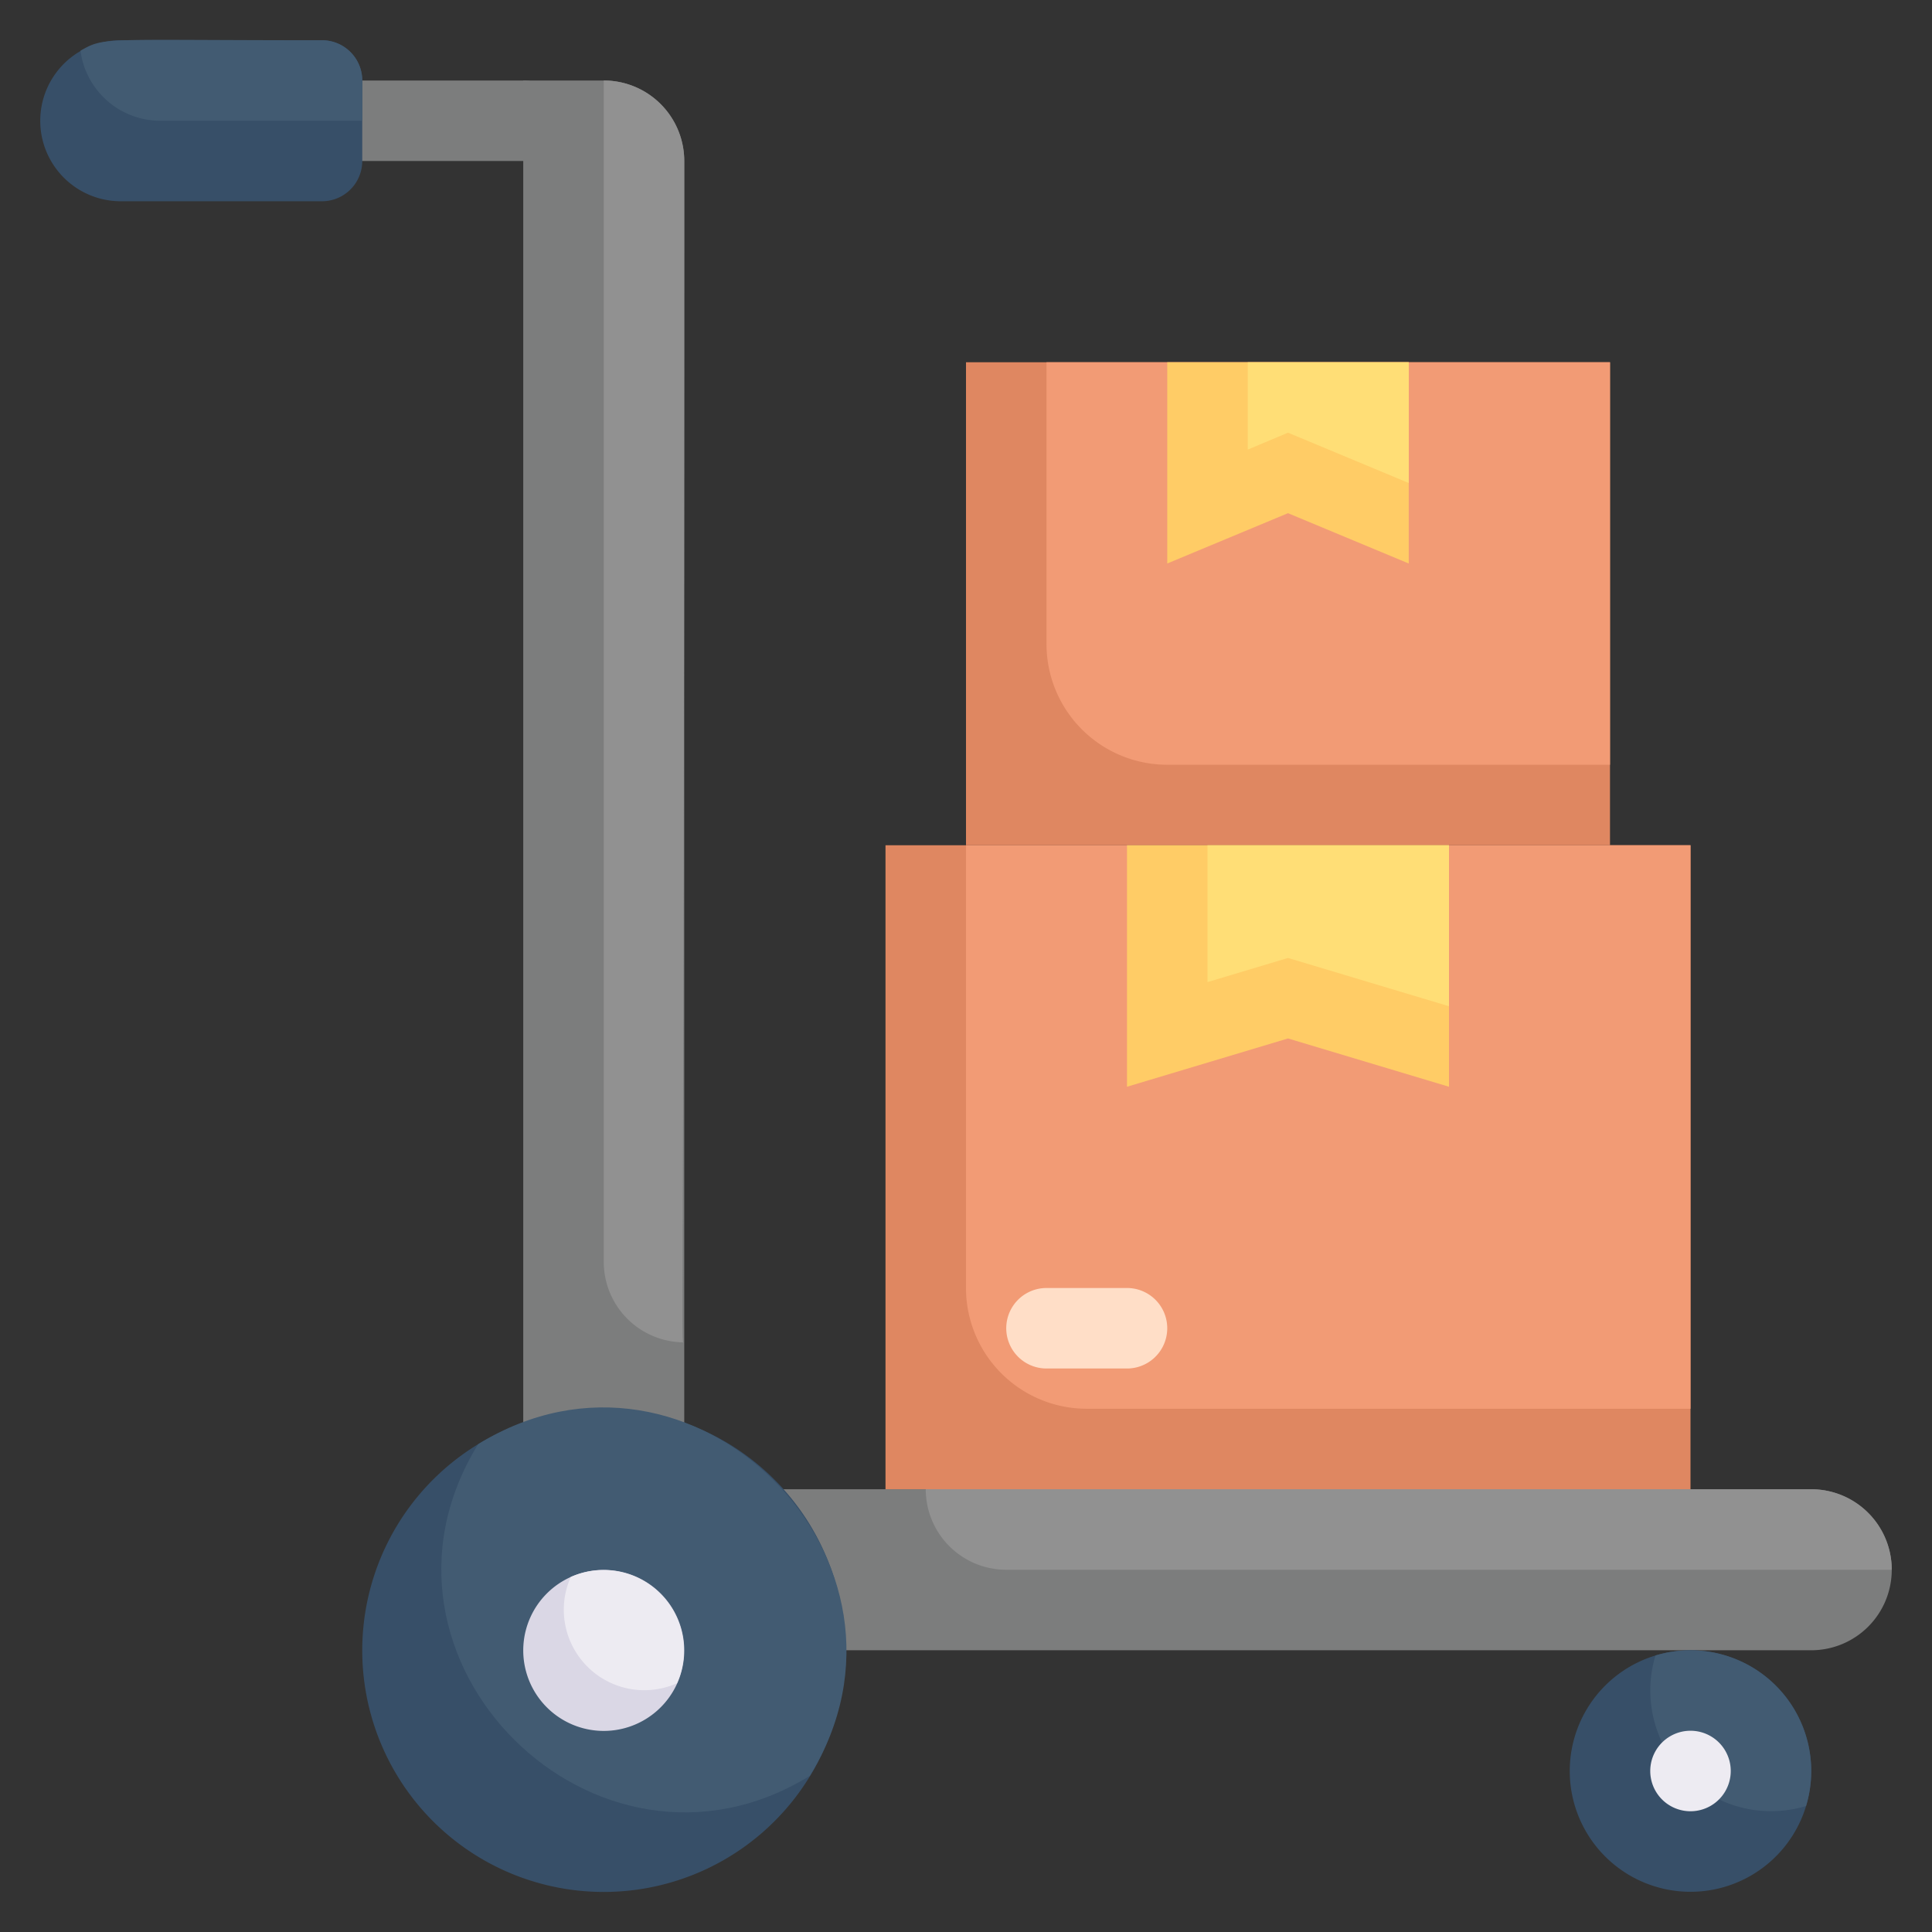 <svg xmlns="http://www.w3.org/2000/svg" viewBox="0 0 48 48"><rect x="0" y="0" width="48" height="48" fill="#333333" stroke="none"/><defs><style>.cls-1{fill:#7c7d7d;}.cls-2{fill:#919191;}.cls-3{fill:#374f68;}.cls-4{fill:#425b72;}.cls-5{fill:#edebf2;}.cls-6{fill:#dad7e5;}.cls-7{fill:#df8761;}.cls-8{fill:#f29b75;}.cls-9{fill:#fc6;}.cls-10{fill:#ffde76;}.cls-11{fill:#ffdec7;}</style></defs><title>trolly boxes</title><g id="trolly_boxes" data-name="trolly boxes"><path class="cls-1" d="M13,4H9A1,1,0,0,1,9,2h4A1,1,0,0,1,13,4Z"/><path class="cls-1" d="M17,4V35.35H13V2h2A2,2,0,0,1,17,4Z"/><path class="cls-2" d="M17,4c0,30.51-.1,29.35,0,29.35a2,2,0,0,1-2-2V2A2,2,0,0,1,17,4Z"/><path class="cls-1" d="M47,39a2,2,0,0,1-2,2H21l-1.54-4H45A2,2,0,0,1,47,39Z"/><path class="cls-2" d="M47,39H25a2,2,0,0,1-2-2c0-.1-.93,0,22,0A2,2,0,0,1,47,39Z"/><path class="cls-3" d="M45,44a3,3,0,1,1-3.87-2.87A3,3,0,0,1,45,44Z"/><path class="cls-4" d="M44.87,44.87a3,3,0,0,1-3.74-3.74A3,3,0,0,1,44.87,44.87Z"/><path class="cls-5" d="M41,44a1,1,0,0,1,2,0A1,1,0,0,1,41,44Z"/><path class="cls-3" d="M21,41a6,6,0,1,1-9.12-5.12A6,6,0,0,1,21,41Z"/><path class="cls-4" d="M20.12,44.12c-5.3,3.26-11.53-2.9-8.24-8.24C17.2,32.6,23.39,38.81,20.12,44.12Z"/><path class="cls-6" d="M17,41a2,2,0,1,1-2.82-1.82A2,2,0,0,1,17,41Z"/><path class="cls-5" d="M16.82,41.82a2,2,0,0,1-2.64-2.64A2,2,0,0,1,16.82,41.82Z"/><rect class="cls-7" x="22" y="21" width="20" height="16"/><path class="cls-8" d="M42,21V35H27a3,3,0,0,1-3-3V21Z"/><rect class="cls-7" x="24" y="9" width="16" height="12"/><path class="cls-8" d="M40,9V19H29a3,3,0,0,1-3-3V9Z"/><polygon class="cls-9" points="36 21 36 27 32 25.8 28 27 28 21 36 21"/><polygon class="cls-10" points="36 21 36 25 32 23.8 30 24.4 30 21 36 21"/><polygon class="cls-9" points="35 9 35 14 32 12.75 29 14 29 9 35 9"/><polygon class="cls-10" points="35 9 35 12 32 10.75 31 11.17 31 9 35 9"/><path class="cls-11" d="M28,34H26a1,1,0,0,1,0-2h2A1,1,0,0,1,28,34Z"/><path class="cls-3" d="M8,5H3A2,2,0,0,1,3,1H8A1,1,0,0,1,9,2V4A1,1,0,0,1,8,5Z"/><path class="cls-4" d="M9,2V3H4A2,2,0,0,1,2,1.26C2.61.91,2.51,1,8,1A1,1,0,0,1,9,2Z"/></g></svg>